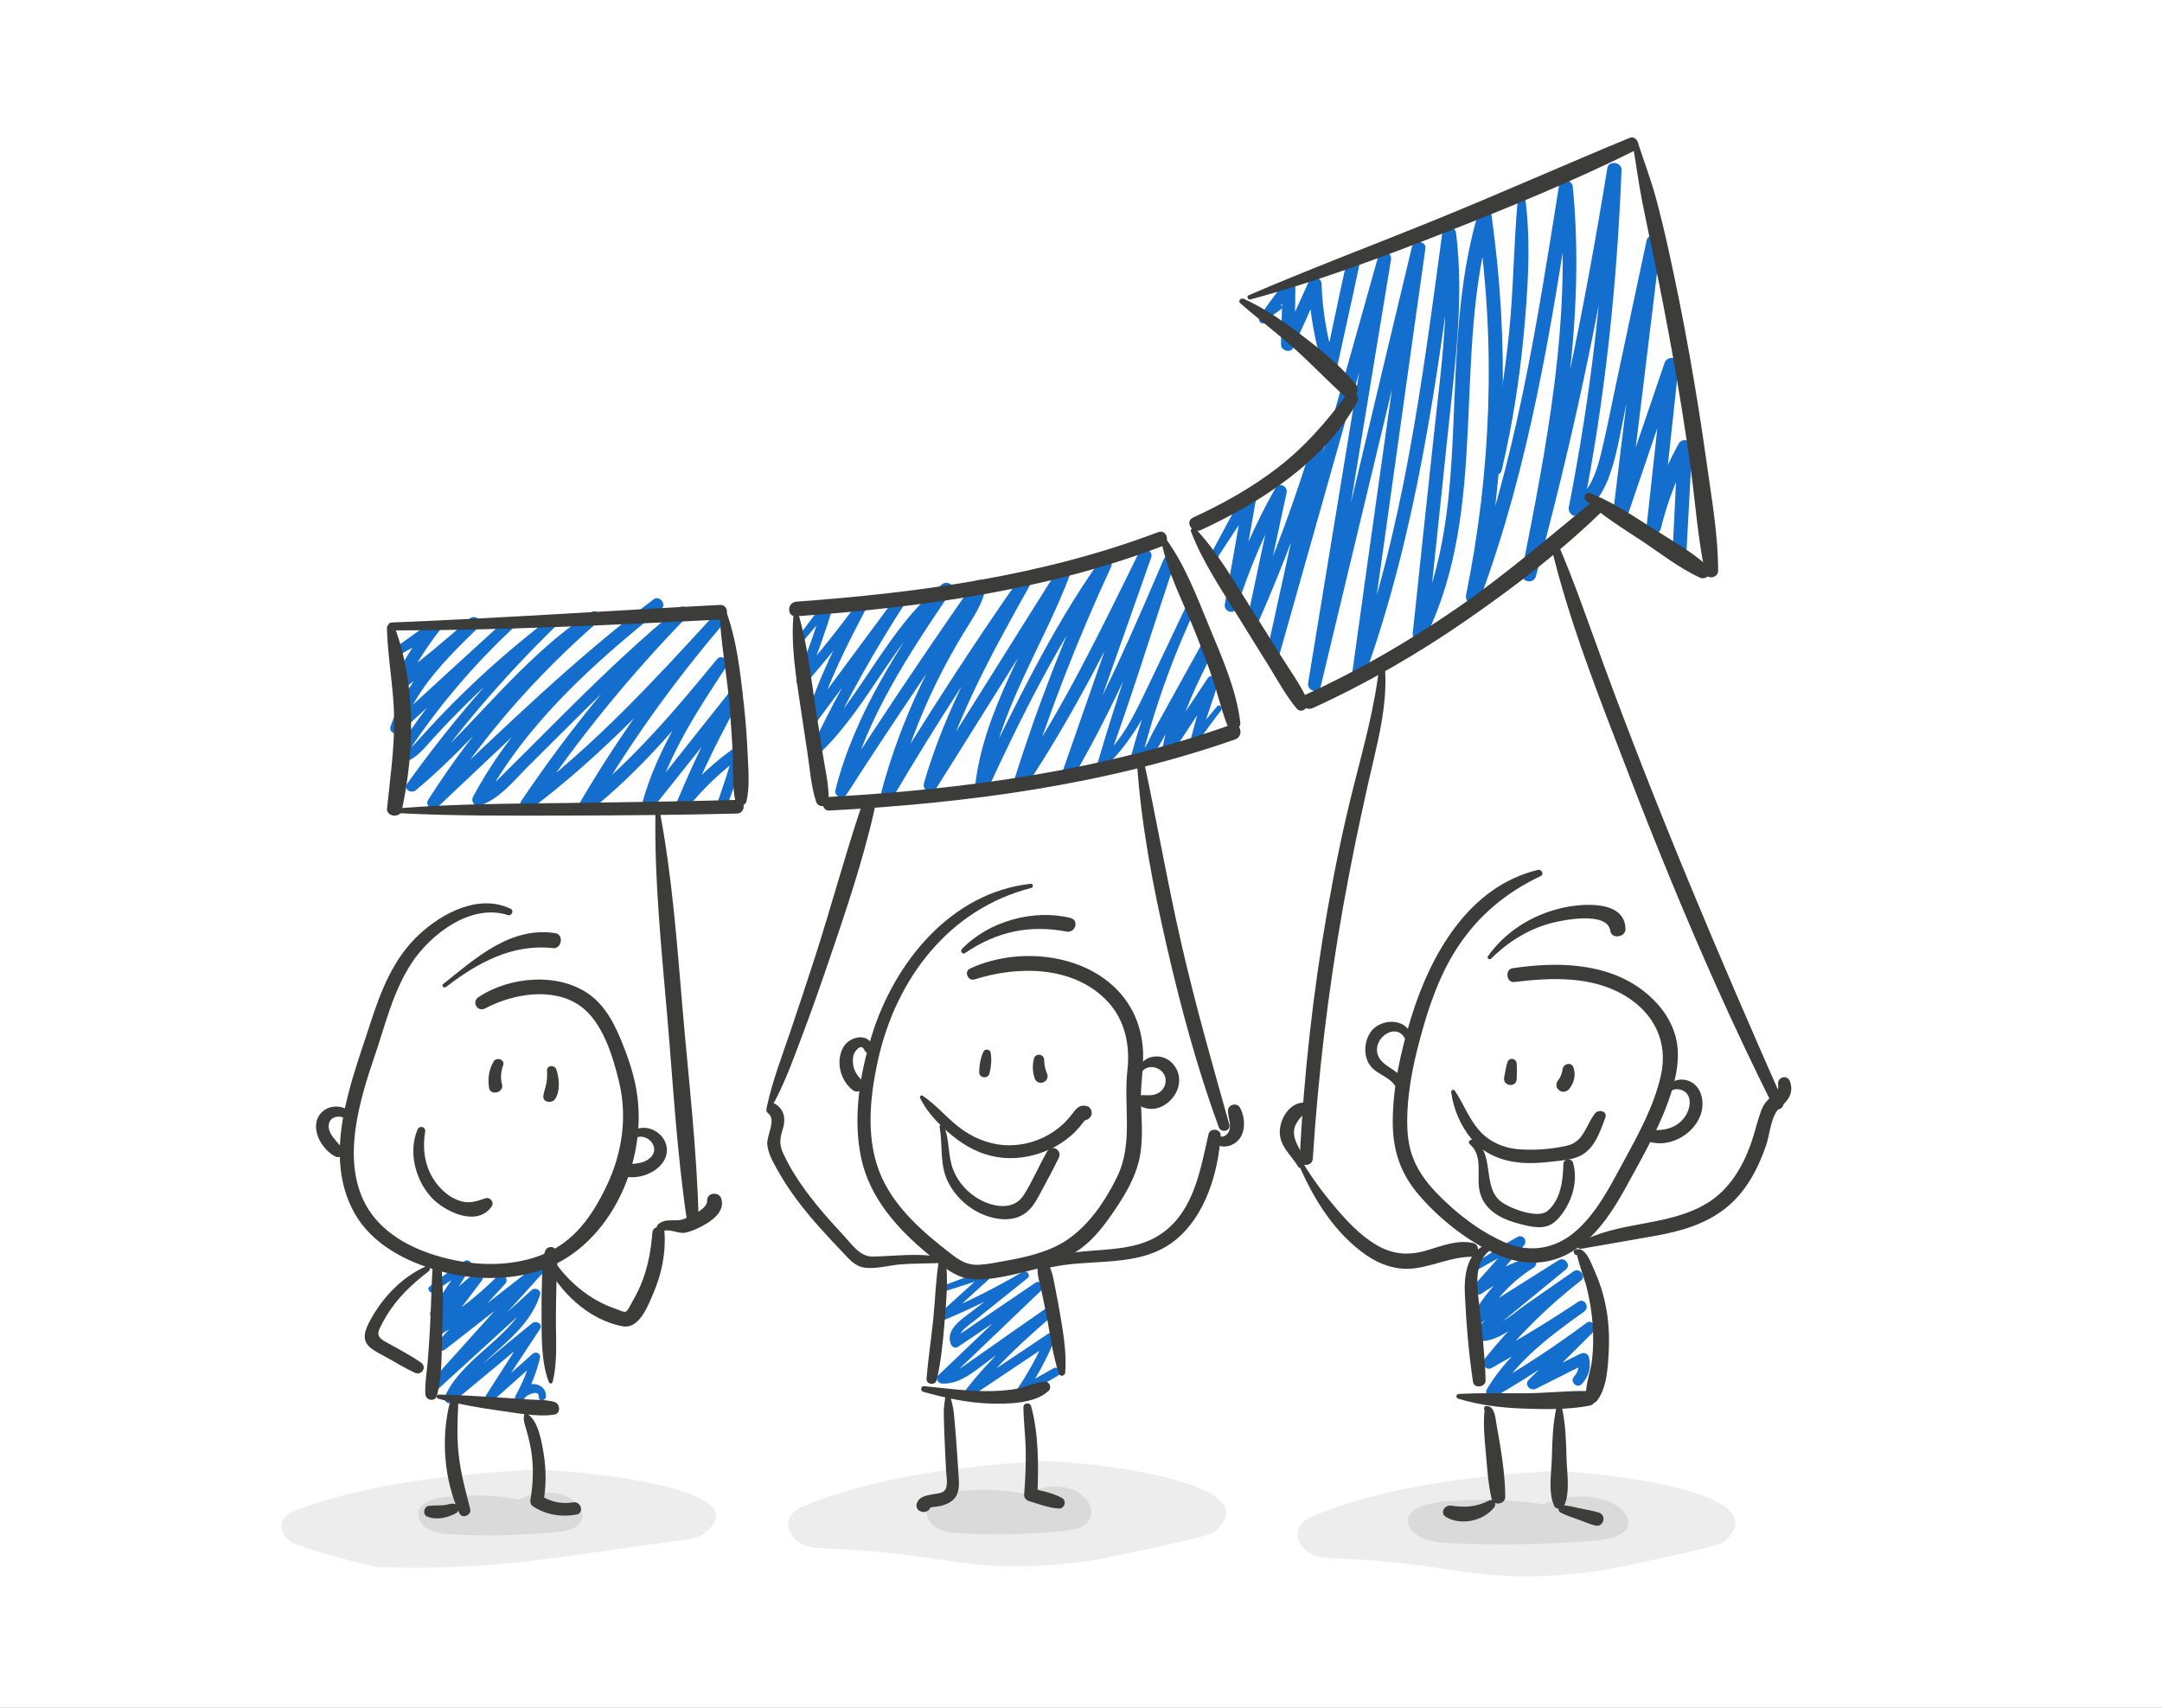 <?xml version="1.0" encoding="utf-8"?>
<!-- Generator: Adobe Illustrator 25.4.1, SVG Export Plug-In . SVG Version: 6.00 Build 0)  -->
<svg version="1.1" id="Ebene_2" xmlns="http://www.w3.org/2000/svg" xmlns:xlink="http://www.w3.org/1999/xlink" x="0px" y="0px"
	 viewBox="0 0 6330.49 5000" style="enable-background:new 0 0 6330.49 5000;" xml:space="preserve">
<rect x="0" y="0" width="6330.49" height="5000" fill="#808080" stroke="none"/>
<style type="text/css">
	.st0{fill:#FFFFFF;}
	.st1{fill:#146ece;}
	.st2{fill:#EDEDED;}
	.st3{fill:#DADADA;}
	.st4{fill:#3C3C3B;}
</style>
<polyline class="st0" points="6330.49,5000 0,5000 0,0 6330.49,0 6330.49,5000 "/>
<g>
	<g>
		<path class="st1" d="M1170.9,1917.07c36.08-20.74,73.19-40.39,108.28-62.76c-8.24-8.01-16.48-16.01-24.71-24.02
			c-40.44,52.39-75.25,108.22-104.01,167.83c-7.02,14.54,9.12,35.99,24.83,24.13c77.9-58.83,153.45-119.74,225.87-185.25
			c-8.7-8.42-17.39-16.84-26.09-25.26c-92.51,92.19-189.64,188.38-231.61,315.34c-5.79,17.51,17.38,27.45,29.31,16.45
			c111.64-102.97,223.53-205.69,334.74-309.13c-7.81-7.56-15.61-15.12-23.42-22.68c-126.45,120.02-238.56,253.84-331.66,401.35
			c-5.75,9.11,1.62,22.85,12.78,22.01c46.37-3.46,71.75-38.53,100.85-70.55c35.87-39.48,73.02-77.79,111.23-115.01
			c78.85-76.8,162.43-148.53,249.7-215.59c-7.02-6.8-14.04-13.59-21.06-20.39c-152.18,148.01-290.92,309.06-414.13,481.94
			c-11.32,15.88,12.39,29.04,25.06,18.66c187.47-153.63,326.74-359.82,532.42-492.03c-7.1-8.97-14.2-17.94-21.31-26.91
			c-183.28,158.55-344.11,341.88-474.1,546.57c-11.2,17.64,13.9,34.28,28.12,20.93c211.09-198.31,418.46-403.21,650.93-576.84
			c-7.49-9.46-14.97-18.91-22.46-28.37c-202.3,163.12-401.84,343.53-525.48,575.85c-6.83,12.83,4.69,30.45,19.86,25.43
			c57.33-19,98.24-71.53,139.78-112.83c50.89-50.6,101.46-101.52,152.5-151.97c101.3-100.14,204.71-198.15,314.98-288.43
			c-8.57-8.3-17.14-16.6-25.71-24.89c-170.1,174.15-324.63,362.99-460.42,565.07c-10.11,15.05,10.79,36.04,25.63,24.91
			c208.67-156.42,386.17-346.95,561.79-538.54c-9.02-8.74-18.04-17.47-27.06-26.21c-145.5,170.39-276.33,352.73-389.53,546.12
			c-11.85,20.24,14.35,35.24,30.31,22.57c152.46-121.05,274.9-270.47,397.72-420.22c-9.34-6.95-18.68-13.91-28.03-20.86
			c-86.29,130.63-173.91,263.93-215.78,416.49c-4.44,16.18,18.57,31.2,29.98,16.82c85.84-108.16,172.56-215.63,258.23-323.94
			c-9.69-7.22-19.39-14.43-29.08-21.65c-60.16,108.04-113.83,219.38-161.08,333.65c-6.63,16.04,19.02,29.76,29.44,16.52
			c48.06-61.02,104.37-114.09,167.18-159.74c-8.15-6.09-16.29-12.17-24.44-18.26c-16.78,57.23-35.16,113.9-55.15,170.09
			c-6.38,17.93,21.92,24.57,28.43,7.46c21.21-55.83,40.84-112.18,58.87-169.11c4.22-13.32-12.63-26.46-24.44-18.26
			c-66.26,46.04-125.17,100.47-175.38,163.69c9.81,5.51,19.63,11.01,29.44,16.52c46.55-111.3,99.88-219.52,159.09-324.62
			c9.94-17.64-15.76-38.32-29.08-21.65c-86.22,107.91-171.38,216.66-257.42,324.72c9.99,5.61,19.99,11.22,29.98,16.82
			c41.32-149.58,127.47-280.06,212.01-408.28c11.02-16.71-15.32-36.38-28.03-20.86c-122.18,149.22-248.18,297.78-399.78,418.22
			c10.1,7.52,20.21,15.05,30.31,22.57c111.5-190.62,239.97-370.61,383.26-538.62c15.84-18.58-10.48-44.32-27.06-26.21
			c-173.1,189.07-347.97,378.49-553.56,533.13c8.54,8.3,17.09,16.61,25.63,24.91c133.76-199.76,286.02-386.14,453.69-558.37
			c16.69-17.14-8.2-39.28-25.71-24.89c-104.25,85.64-202.45,178.17-298.5,272.84c-47.08,46.4-93.69,93.28-140.45,140
			c-22.71,22.69-45.46,45.36-68.31,67.91c-24.96,24.63-49.1,52.41-83.31,63.77c6.62,8.48,13.24,16.95,19.86,25.43
			c122.22-230.04,320.57-406.67,521.04-567.65c16.29-13.08-5.78-40.91-22.46-28.37c-234.47,176.4-444.27,382.89-657.61,583.61
			c9.37,6.98,18.74,13.95,28.12,20.93c128.28-202.34,287.16-383,468.11-539.78c15.13-13.11-4.75-37.57-21.31-26.91
			c-208.26,134.08-348.69,342.97-537.31,499.86c8.35,6.22,16.71,12.44,25.06,18.66c120.43-171.64,257.43-330.77,407.62-477.02
			c14.21-13.84-6.59-31.52-21.06-20.39c-78.43,60.33-153.89,124.41-225.6,192.62c-34.73,33.04-68.58,67-101.49,101.85
			c-16.35,17.32-32.41,34.91-48.38,52.59c-17.97,19.9-35.93,43.01-64.86,45.01c4.26,7.34,8.52,14.68,12.78,22.01
			c92.39-144.7,203.27-276.5,329.12-393.24c15.72-14.58-7.91-36.78-23.42-22.68c-112.41,102.19-224.15,205.12-336.13,307.78
			c9.77,5.48,19.54,10.97,29.31,16.45c40.31-120.7,134.99-212.22,223.89-298.94c17.19-16.77-8.69-40.67-26.09-25.26
			c-70.45,62.38-142.97,123.11-218.02,179.89c8.28,8.04,16.55,16.08,24.83,24.13c28.71-59.64,63.47-115.49,103.87-167.91
			c11.32-14.69-10.55-33.06-24.71-24.02c-35.17,22.46-68.7,47.91-102.8,71.96C1145.1,1905.04,1156.65,1925.27,1170.9,1917.07
			L1170.9,1917.07z"/>
	</g>
	<g>
		<path class="st1" d="M2351.61,1877.3c28.43-33.07,56.35-66.68,85.54-99.07c-8.21-4.61-16.43-9.22-24.64-13.83
			c-23.42,76.17-49.99,151.23-79.69,225.18c-5.54,13.78,15.49,24.27,24.64,13.83c63.47-72.4,123.77-147.4,180.73-225.04
			c-8.68-4.87-17.36-9.74-26.04-14.61c-58.58,110.32-116.02,221.76-152.02,341.84c-5.43,18.11,18.78,24.52,28.48,11.49
			c88.3-118.62,176.61-237.23,264.91-355.85c-9.32-5.23-18.65-10.47-27.97-15.7c-90.95,139.05-172.54,283.81-244.44,433.6
			c-7.97,16.61,12.31,33.19,26.24,19.53c143.25-140.45,216.94-339.13,376.1-464.74c-8.99-6.69-17.98-13.38-26.97-20.08
			c-126.47,186.33-254.31,377.55-310.09,598.69c-5.03,19.94,21.95,29.86,32.7,13.19c131.01-203.18,266.09-403.69,405.17-601.42
			c-11.67-3.04-23.34-6.08-35.01-9.12c-7.96,54.29-50.34,102.15-77.52,148.43c-28.14,47.91-54.09,97.1-77.78,147.36
			c-46.49,98.64-84.79,201.2-112.88,306.58c-5.61,21.05,24.26,32.78,35.19,14.2c124.13-211.01,257.56-416.02,398.44-616.22
			c-10.74-6.03-21.49-12.06-32.23-18.08c-107.93,190.83-216.42,384.07-277.14,596.05c-6.3,21.98,24.66,33.02,36.21,14.61
			c130.07-207.47,260.14-414.93,390.21-622.4c-11.95-4.82-23.89-9.64-35.84-14.46c-79.49,212.64-218.15,407.3-241.51,637.99
			c-1.82,17.98,27.05,25.04,34.46,8.97c104.64-226.99,218.06-453.17,363.91-656.87c-11.01-6.18-22.03-12.36-33.04-18.54
			c-99.06,210.47-183.37,427.1-252.71,649.15c-6.71,21.49,23.58,31.12,34.91,14.09c141.28-212.36,255.48-440.17,366.95-669.16
			c-11.97-4.83-23.93-9.66-35.9-14.49c-73.43,210.79-146.48,421.71-220.32,632.35c-7.04,20.09,23.64,31.01,33.78,13.63
			c115.82-198.43,205.13-409.62,293.52-621.2c-10.98-2.88-21.96-5.76-32.94-8.64c-63.78,197.9-134.71,394.04-192.63,593.73
			c-3.87,13.35,13.28,21.77,22.7,12.74c60.6-58.09,105.81-130.33,142.01-205.5c42.88-89.03,84.41-178.72,126.56-268.09
			c7.74-16.42-16.83-29.94-24.5-13.75c-71.67,151.5-130.2,309.67-173.68,471.54c-3.42,12.72,8.13,21.84,19.95,19.63
			c23.73-4.43,38.45-21.07,51.06-40.64c20.64-32.06,38.44-66.31,57.51-99.32c39.58-68.5,78.95-137.13,118.78-205.48
			c-11.69-6.56-23.38-13.12-35.07-19.68c-46.92,96.39-93.65,195.38-114.77,301.12c-3.91,19.58,21.24,29.8,32.27,13.02
			c42.76-65.02,85.62-129.98,128.25-195.08c-10.38-4.19-20.77-8.38-31.15-12.57c-16.68,55.94-31.12,112.66-46.38,168.99
			c-3.8,14.03,14.44,19.15,22.06,8.9c21.71-29.19,42.61-59.28,65.22-87.78c6.76-8.53-5.32-20.16-12.06-11.67
			c-23.1,29.12-48.12,56.94-72.13,85.34c6.72,3.77,13.45,7.55,20.17,11.32c18.82-55.38,38.54-110.63,55.97-166.48
			c5.99-19.19-21.02-27.74-31.15-12.57c-43.22,64.75-86.21,129.65-129.31,194.49c10.76,4.34,21.51,8.68,32.27,13.02
			c21.28-103.82,68.08-196.69,115.79-290.37c11.8-23.17-22.67-42.28-35.07-19.68c-32.32,58.96-65.04,117.71-97.58,176.56
			c-15.31,27.69-30.63,55.38-45.94,83.08c-12.7,22.96-27.95,68.52-57.06,74.51c6.65,6.54,13.3,13.09,19.95,19.64
			c39.99-160.97,95.23-316.33,166.57-466.08c-8.17-4.58-16.33-9.16-24.5-13.75c-40.93,86.18-81.51,172.54-122.84,258.52
			c-37,76.97-73.45,154.75-140.45,210.2c7.57,4.25,15.13,8.49,22.7,12.74c72.55-195.01,132.58-394.9,199.38-591.96
			c7.22-21.29-24.77-27.7-32.94-8.64c-89.03,207.73-178.48,416.41-292.51,611.93c11.26,4.54,22.52,9.09,33.78,13.63
			c73.79-210.73,148.36-421.18,222.55-631.77c7.35-20.86-26.28-34.07-35.9-14.49c-112.12,228.27-223.12,458.58-366.01,669.68
			c11.64,4.7,23.27,9.39,34.91,14.09c69.2-218.42,152.44-432.45,248.93-640.27c10.4-22.39-19.02-38.34-33.04-18.54
			c-145.56,205.54-250.98,432.89-362.8,657.49c11.49,2.99,22.97,5.98,34.46,8.97c29.84-226.47,163.63-417.96,242.32-628.11
			c8.05-21.51-24.71-32.19-35.84-14.46c-130.19,207.4-260.38,414.8-390.56,622.2c12.07,4.87,24.14,9.74,36.21,14.61
			c60-209.03,165.41-399.33,271.18-587.99c11.92-21.26-18.92-37.15-32.23-18.08c-140.04,200.59-272.72,406.41-399.48,615.64
			c11.73,4.73,23.46,9.47,35.19,14.2c31.63-112.73,71.73-222.59,123.33-327.78c24.47-49.88,51.2-98.66,80.09-146.12
			c27.04-44.43,57.64-85.52,65.23-138.16c2.94-20.39-25.89-22.15-35.01-9.12c-138.58,198.03-273.16,398.83-403.65,602.28
			c10.9,4.4,21.8,8.8,32.7,13.19c54.53-218.41,180.71-407,305.26-591.1c11.86-17.53-13.21-30.97-26.97-20.08
			c-159.19,126.02-232.38,324.68-375.44,465.37c8.75,6.51,17.49,13.02,26.24,19.53c71.66-149.88,153-294.82,243.56-434.1
			c11.59-17.82-16.1-31.74-27.97-15.7c-87.95,118.81-175.91,237.63-263.86,356.44c9.49,3.83,18.99,7.66,28.48,11.49
			c34.95-117.75,90.92-226.87,148.02-335.11c9.23-17.49-15-29.75-26.04-14.61c-55.25,75.74-113.74,148.95-175.55,219.45
			c8.21,4.61,16.43,9.22,24.64,13.83c29.71-73.95,56.27-149.01,79.69-225.18c5.19-16.88-17.96-23.57-26.95-10.88
			c-25.14,35.49-51.75,70-77.72,104.9C2329.67,1874.75,2344.53,1885.54,2351.61,1877.3L2351.61,1877.3z"/>
	</g>
	<g>
		<path class="st1" d="M3564.37,1633.36c37.6-58.26,77.3-115.68,112.78-175.21c-11.2-4.52-22.4-9.04-33.6-13.56
			c-19.03,108.18-38.05,216.35-57.08,324.53c-4.05,23,28.46,31.84,35.6,9.34c36.59-115.38,84.37-226.31,143.46-331.95
			c-10.94-4.41-21.88-8.83-32.81-13.24c-26.33,124.42-52.58,248.86-79.13,373.23c-3.87,18.13,23.62,31.55,31.85,12.85
			c75.28-171.11,140.57-346.39,195.28-525.15c-11.46-3.01-22.92-6.01-34.38-9.02c-46.09,209.79-92.1,419.59-137.86,629.45
			c-5.03,23.07,29.35,31.94,35.71,9.37c109.35-387.83,219.52-775.43,328.74-1163.3c-12.48-3.27-24.96-6.55-37.44-9.82
			c-68.39,416.25-136.78,832.5-205.16,1248.74c-3.89,23.7,31.24,33.58,36.94,9.69c101.52-425.6,204.68-850.8,305.69-1276.53
			c-13.13-1.7-26.26-3.39-39.39-5.09c-57.46,413.34-116.89,826.4-173.77,1239.82c-3.17,23.07,31.83,24.13,38.64,4.99
			c147.8-415.59,209.37-853.65,265.16-1289.26c-13.34,1.75-26.68,3.5-40.01,5.25c25.23,193.39-4.05,389.05-24.72,581.47
			c-20.94,194.95-41.97,389.9-62.36,584.91c-2.11,20.22,29.76,27.48,38.3,9.98c187.21-383.49,76.7-823.87,192.43-1223.87
			c-13.63,0.05-27.26,0.09-40.88,0.14c54.13,365.79,40,739-33.63,1101.06c-5.48,26.95,31.79,35.86,41.09,10.78
			c143.46-387,209.4-794.48,270.67-1200.92c-13.34-1.72-26.68-3.45-40.02-5.17c40.36,378.97-35.87,758.91-108.84,1129.18
			c-5.3,26.91,34.55,37.52,41.72,10.94c105.44-391.05,192.03-788.41,250.65-1189.27c-14.14-0.01-28.29-0.03-42.43-0.04
			c-7.95,331.46-48.3,661.74-111.83,986.99c-3.44,17.64,14.51,32.97,31.13,23.26c47.22-27.59,74.1-73.67,91.01-124.43
			c21.98-66,32.26-136.52,46.79-204.41c33.13-154.84,66.27-309.67,99.4-464.51c-13.81-1.78-27.61-3.57-41.42-5.35
			c-32.84,266.47-66.2,532.89-98.13,799.47c-2.96,24.68,34.48,26.33,41.57,5.37c49.81-147.16,100.31-294.08,150.63-441.07
			c-13.82-1.78-27.63-3.57-41.45-5.35c-17.38,158.27-34.96,316.51-52.06,474.81c-2.59,23.95,36.36,27.99,41.86,5.41
			c19.51-80.1,48.98-156.46,88.69-228.72c-13.06-3.4-26.11-6.8-39.17-10.2c-5.22,103.4-9.98,206.82-15.32,310.21
			c-1.33,25.82,39.33,25.48,40.64,0.04c5.34-103.41,11.27-206.8,16.73-310.21c1.11-20.97-29.46-27.78-39.17-10.2
			c-41.53,75.15-72.96,154.92-93.48,238.31c13.95,1.8,27.91,3.61,41.86,5.41c17.47-158.24,34.45-316.54,51.64-474.81
			c2.68-24.67-34.32-26.24-41.45-5.35c-50.14,147.05-100.1,294.16-150.75,441.04c13.86,1.79,27.71,3.58,41.57,5.37
			c33.44-266.39,65.45-532.97,97.97-799.47c2.86-23.47-36.6-27.99-41.42-5.35c-30.42,142.97-60.83,285.94-91.25,428.91
			c-13.96,65.62-26.58,131.76-42.58,196.92c-13.4,54.59-32.74,112.61-84.04,142.4c10.38,7.75,20.75,15.51,31.13,23.26
			c65.25-329.05,100.17-662.65,113.32-997.69c0.91-23.29-37.85-28.83-41.64-5.38c-64.47,398.71-145.08,793.76-250.72,1183.71
			c13.91,3.65,27.81,7.3,41.72,10.94c74.54-375.92,145.54-755.35,107.89-1140.09c-2.03-20.71-36.17-29.31-40.02-5.17
			c-64.57,404.96-127.12,814.98-272.5,1200.44c13.7,3.59,27.39,7.19,41.09,10.78c77.27-369.17,85.86-749.61,33.52-1122.82
			c-3.03-21.59-35.63-17.98-40.88,0.14c-57.3,197.68-62.03,405-70.66,609.2c-8.74,206.67-23.71,416.82-116.45,605.46
			c12.77,3.33,25.54,6.65,38.3,9.98c21.16-196.96,41.67-393.98,62.27-591c20.11-192.32,47.61-387.44,23.7-580.67
			c-3.18-25.7-37.23-25.61-40.68-0.04c-58.16,431.46-113.4,867.84-262.39,1279.36c12.88,1.66,25.76,3.33,38.64,4.99
			c59.22-413.13,115.9-826.61,174.54-1239.82c3.18-22.39-34.29-26.33-39.39-5.09c-102.22,425.45-202.28,851.4-303.98,1276.98
			c12.31,3.23,24.63,6.46,36.94,9.69c68.55-416.2,137.11-832.41,205.66-1248.61c3.96-24.04-30.66-33.86-37.44-9.82
			c-109.37,387.81-217.78,775.9-327,1163.75c11.9,3.12,23.81,6.25,35.71,9.37c45.7-209.89,91.16-419.84,136.53-629.8
			c4.81-22.25-27.85-30.62-34.38-9.02c-53.25,176.14-116.9,348.84-191,517.28c10.62,4.28,21.23,8.57,31.85,12.85
			c26.54-124.36,53.39-248.65,80.15-372.97c4.15-19.28-22.62-31.31-32.81-13.24c-60.91,108.01-110.61,221.79-148.04,340.02
			c11.87,3.11,23.73,6.23,35.6,9.34c18.98-108.19,37.95-216.38,56.93-324.57c3.46-19.71-22.55-32.11-33.6-13.56
			c-35.4,59.43-66.93,121.57-100.2,182.27C3538.28,1635.2,3556.79,1645.12,3564.37,1633.36L3564.37,1633.36z"/>
	</g>
	<g>
		<path class="st1" d="M4443.93,587.3c-11.86,129.06-12.09,259-25.36,388.13c-13.48,131.11-34.66,261.12-60.76,390.28
			c-5.16,25.52,33.54,35.62,39.5,10.36c30.61-129.79,51.56-261.89,64.06-394.65c12.27-130.31,21.71-266.76,5.2-397.09
			C4464.86,570.91,4445.01,575.61,4443.93,587.3L4443.93,587.3z"/>
	</g>
	<g>
		<path class="st1" d="M3745.63,894.77c-17.48,12.05-34.37,24.06-53.96,32.51c4.3,5.43,8.6,10.87,12.91,16.3
			c30.78-27.71,55.63-62.66,82.94-93.71c-10.3-4.14-20.61-8.27-30.91-12.41c-3.08,56.88-4.19,113.99-5.8,170.93
			c-0.52,18.33,28.27,27.19,36.24,9.44c26.67-59.42,53.5-118.77,79.85-178.33c-11.9-3.1-23.81-6.2-35.71-9.3
			c3.88,87.04,18.77,172.77,45.5,255.72c5.25,16.3,31.94,18.55,35.97-0.12c22.87-106.03,47.17-211.79,69.23-317.99
			c4.96-23.89-31.63-33.28-36.92-9.68c-23.74,105.85-45.26,212.23-68.2,318.26c11.99-0.04,23.98-0.08,35.97-0.12
			c-25.72-80.02-40.46-161.98-43.21-246.02c-0.57-17.5-27.44-27.42-35.71-9.3c-27.04,59.23-53.61,118.68-80.34,178.05
			c12.08,3.15,24.16,6.29,36.24,9.44c1.36-56.93,3.23-113.99,3.12-170.93c-0.04-18.97-23.96-22.74-33.74-8.79
			c-23.66,33.75-51.74,66.04-71.29,102.39c-5.58,10.38,8.4,21.53,16.77,12.49c13.92-15.04,30.55-26.7,47.1-38.65
			C3757.9,900.44,3752.05,890.35,3745.63,894.77L3745.63,894.77z"/>
	</g>
	<path class="st2" d="M875.83,4418.77c-18.58,6.9-38.41,15.47-47.34,31.95c-12.76,23.58,3.89,53.41,28.58,66.8
		c24.68,13.39,225.06,70.25,253.71,71.14c353.18,10.89,538.1-33.95,888.04-79.09c21.56-2.78,44.19-6.2,61.22-18.67
		c193.01-141.35-434.43-192.07-509.74-187.36C1330,4317.29,1080.28,4342.84,875.83,4418.77z"/>
	<path class="st3" d="M1529.56,4392.08c-75.64-14.82-154.06-17.61-230.72-8.21c-29.63,3.63-64.36,13.33-72.59,39.73
		c-6.6,21.19,8.73,44.02,29.5,55.06c20.77,11.03,45.63,12.96,69.58,14.21c101.52,5.3,203.51,3,304.63-6.89
		c27.2-2.66,58.63-8.51,70.89-30.98c16.19-29.69-14.79-64.21-48.44-76.31c-50.26-18.06-111.17-7.87-151.28,25.3"/>
	<g>
		<path class="st1" d="M1270.05,3783.14c34.28-23.45,68.79-46.59,104.28-68.18c-6.13-5.96-12.27-11.92-18.4-17.88
			c-31.57,46.9-62.72,94.08-94.01,141.17c-10.3,15.49,11.81,28.27,24.13,17.97c40.87-34.18,81.43-68.72,122.02-103.24
			c-8.52-6.34-17.04-12.68-25.56-19.03c-38.65,50.89-77.01,102-115.47,153.04c-10.11,13.42,9.39,29.44,22.2,21.58
			c68.97-42.3,132.42-92.21,189.7-149.35c-7.59-7.35-15.18-14.7-22.77-22.05c-58.31,64.11-116.6,128.23-174.9,192.35
			c-14.1,15.51,6.9,33.77,22.38,21.67c94.42-73.81,188.86-147.59,283.3-221.38c-7.31-7.08-14.63-14.16-21.94-21.24
			c-102.03,113.36-204.09,226.7-306.15,340.03c-13.13,14.58,7.2,33.84,21.48,20.8c99.04-90.43,198.08-180.86,297.12-271.29
			c-8.33-4.68-16.66-9.35-25-14.03c-41.94,129.33-191.9,181.6-249.02,302.77c-7.53,15.97,10.7,28.93,24,17.87
			c83.93-69.78,168.46-138.99,251.26-210.1c-7.67-5.71-15.34-11.42-23.01-17.13c-43.83,70.1-88.7,139.55-133.32,209.16
			c-8.31,12.97,10.03,24.55,20.45,15.22c44.88-40.2,89.94-80.2,135.03-120.17c-7.17-4.03-14.35-8.05-21.52-12.08
			c-10.47,41.84-26.58,80.39-47.22,118.22c-6.71,12.3,11.04,26.87,20.27,15.09c4.02-5.13,7.89-11.73,13.2-15.52
			c7.83-5.57,35.78-18.24,35.06,3.04c-0.46,13.46,19.12,12.57,20.7,0.02c2.43-19.2-12.01-34.89-30.95-37.58
			c-23.88-3.39-42.33,15.82-56.27,32.35c6.76,5.03,13.52,10.06,20.27,15.09c22.94-38.71,38.96-80.59,49.75-124.21
			c3.19-12.89-12.19-20.39-21.52-12.08c-45,40.09-90.02,80.13-135.22,119.98c6.82,5.07,13.63,10.15,20.45,15.22
			c45.2-69.31,90.16-138.78,136.13-207.58c9.96-14.91-11.25-26.63-23.01-17.13c-84.94,68.62-168.33,139.27-252.16,209.23
			c8,5.96,16,11.91,24,17.87c58.16-123.95,207.91-176.21,251.47-310.02c4.88-14.99-14.76-23.35-25-14.03
			c-99.15,90.32-198.29,180.65-297.44,270.97c7.16,6.93,14.32,13.87,21.48,20.8c102.19-113.21,204.39-226.41,306.61-339.59
			c13.78-15.25-6.74-33.08-21.94-21.24c-94.58,73.65-189.14,147.32-283.74,220.95c7.46,7.22,14.92,14.45,22.38,21.67
			c58.43-63.99,116.87-127.97,175.29-191.96c13.96-15.29-8.19-36.56-22.77-22.05c-55.44,55.15-116.52,103.21-183.24,144.01
			c7.4,7.19,14.8,14.39,22.2,21.58c38.53-50.98,77.15-101.9,115.48-153.03c11.75-15.67-12.74-30.07-25.56-19.03
			c-40.33,34.73-80.69,69.42-120.73,104.48c8.04,5.99,16.09,11.98,24.13,17.97c30.3-47.64,60.75-95.18,90.76-142.99
			c7.07-11.26-7.3-25.13-18.4-17.88c-35.78,23.35-70.32,47.9-103.26,75.09C1248.54,3774.79,1260.49,3789.68,1270.05,3783.14
			L1270.05,3783.14z"/>
	</g>
	<g>
		<path class="st4" d="M1495.36,2660.95c-93.5-44.47-199.8,11.77-269.11,76.24c-74.48,69.27-111.68,165.63-142.22,260.3
			c-54.88,170.12-142.45,382.8-45.91,554.74c51.3,91.37,151.48,142.65,249.24,169.42c91.19,24.97,191.16,28.71,282.39,1.95
			c208.76-61.21,323.67-308.3,296.4-514.55c-7.87-59.54-27.92-116.91-51.25-172.04c-19.58-46.26-44.84-91.54-85.56-122.43
			c-91.1-69.1-237.43-55.81-328.49,5.22c-20.86,13.98-2.63,44.71,19.59,32.9c80.29-42.67,198.16-63.86,278.09-7.54
			c66.2,46.65,96.67,149.22,114.45,224.08c24.53,103.28,8.32,209.06-37.32,304.16c-41.94,87.4-94.95,163.7-187.99,200.46
			c-77.19,30.5-164.91,33.32-245.84,18.18c-88.53-16.57-184.05-53.35-243.3-124.14c-109.49-130.8-52.01-328.23-2.91-471.44
			c31.97-93.25,54.66-193.19,109.54-276.48c56.5-85.75,174.46-175.63,282.18-140.45
			C1498.15,2683.08,1506.08,2666.05,1495.36,2660.95L1495.36,2660.95z"/>
	</g>
	<g>
		<path class="st4" d="M1267,3704.15c-4.14,63.01-4.57,126.27-8.22,189.34c-1.83,31.54-3.98,63.03-6.57,94.52
			c-2.55,30.96-8.51,63.32-6.71,94.3c1.09,18.64,28.46,23.42,33.68,4.35c16-58.49,13.58-126.88,15.76-187.22
			c2.33-64.76,3.4-130.71-2.81-195.26C1290.61,3688.48,1268.05,3688.15,1267,3704.15L1267,3704.15z"/>
	</g>
	<g>
		<path class="st4" d="M1283.08,4095.33c57.12,15.59,115.83,26.26,174.49,34.25c52.27,7.11,113.1,20.2,165.25,12.43
			c20.07-2.99,17.74-32.21,0.33-37.13c-24.64-6.97-51.15-5.75-76.61-7.24c-29.81-1.75-59.57-4.32-89.37-6.06
			c-57.4-3.35-114.82-7.28-172.32-8.23C1277.85,4083.22,1276.24,4093.46,1283.08,4095.33L1283.08,4095.33z"/>
	</g>
	<g>
		<path class="st4" d="M1618.08,4046.75c15.33-61.42,9.18-127.84,9.65-190.63c0.24-32.57,0.7-65.15,1.6-97.7
			c0.87-31.54,5.85-64.86-1.67-95.76c-4.01-16.46-26.39-13.95-31.45,0.11c-10.11,28.1-8.42,59.95-9.34,89.51
			c-1.08,34.6-1.57,69.19-1.19,103.81c0.68,62.68-1.15,131.28,21.3,190.71C1608.83,4051.7,1616.62,4052.6,1618.08,4046.75
			L1618.08,4046.75z"/>
	</g>
	<g>
		<path class="st4" d="M1246.03,3708.37c-69.63,31.41-126.55,91.17-162.18,157.98c-14.47,27.13-27.28,56.86,0.89,79.88
			c15.97,13.05,36.47,21.99,54.27,32.23c24.91,14.32,49.54,28.85,75.62,40.98c20.18,9.38,36.65-17.14,17.82-30.01
			c-28.75-19.65-59.54-36-89.86-53.07c-18.99-10.69-42.88-19.22-32.03-43.93c5.82-13.26,12.85-26.12,20.3-38.52
			c31.81-52.94,75.07-93.97,123.8-131.02C1263.5,3716.17,1256.2,3703.78,1246.03,3708.37L1246.03,3708.37z"/>
	</g>
	<g>
		<path class="st4" d="M1317.41,4105.95c-26.72,103.94-17.36,227.87,27.91,325.22c8.13,17.49,36.12,4.9,31.45-13.04
			c-13.43-51.58-27.23-102.69-33.4-155.77c-5.98-51.5-3.94-101.64-1.5-153.25C1342.53,4095.09,1320.82,4092.66,1317.41,4105.95
			L1317.41,4105.95z"/>
	</g>
	<g>
		<path class="st4" d="M1341.33,4404.84c-2.72,1.35-13.12-2.53-16.97-2.18c-8.02,0.73-15.97,3.54-24.06,4.39
			c-15.24,1.59-30.42,0.04-45.55,2.41c-13.94,2.18-17.85,25.27-4.35,30.96c17.39,7.33,36.1,6.68,54.34,2.25
			c8.09-1.96,16.06-4.92,23.55-8.53c3.63-1.75,8.01-3.44,10.82-6.47c3.09-3.33,4.34-11.64,7.69-13.65
			C1352.9,4410.38,1347.54,4401.76,1341.33,4404.84L1341.33,4404.84z"/>
	</g>
	<g>
		<path class="st4" d="M1534.8,4142.31c-3.35,16.39,2.02,29.2,6.65,45.1c6.01,20.65,10.94,41.53,14.23,62.8
			c7.22,46.58,5.44,93.72-2.36,140.07c-1.49,8.87,1.05,16.65,8.93,21.52c38.66,23.86,80.86,30.87,125.38,22.98
			c24.1-4.27,14.21-39.83-9.6-35.83c-34.43,5.79-66.77-1.89-96.07-20.34c2.98,7.17,5.95,14.35,8.93,21.52
			c8.46-47.65,8.8-95.27,1.06-143.06c-5.57-34.45-15.72-98.76-49.13-118.03C1539.99,4137.42,1535.5,4138.88,1534.8,4142.31
			L1534.8,4142.31z"/>
	</g>
	<g>
		<path class="st4" d="M1306.12,2889.84c91.83-70.77,194.1-127.02,313.48-113.67c25.13,2.81,32.12-40.01,6.46-43.91
			c-131.92-20.05-233.13,73.3-328.61,149.19C1291.23,2886.4,1300.07,2894.5,1306.12,2889.84L1306.12,2889.84z"/>
	</g>
	<g>
		<path class="st4" d="M1861.58,3331.33c32.83-14.68,71.87,26.63,45.23,55.64c-23.51,25.6-59.88,18.74-90.34,24.48
			c-12.66,2.38-14.97,21.16-3.8,27.01c45.85,23.98,126.06-4.8,138.41-57.08c13-55.02-54.09-100.83-100.45-68.43
			C1838.95,3321.11,1848.89,3337,1861.58,3331.33L1861.58,3331.33z"/>
	</g>
	<g>
		<path class="st4" d="M1036.77,3270.57c-17.19-35.48-70.07-40.71-96.21-12.25c-37.17,40.47,0.15,107.95,41.91,128.23
			c12.8,6.22,31.07-7.4,21.68-21.38c-14.5-21.57-49.01-46.78-40.48-76.81c6.56-23.08,40.98-24.32,54.19-6.85
			C1026.06,3292.36,1042.93,3283.27,1036.77,3270.57L1036.77,3270.57z"/>
	</g>
	<g>
		<path class="st1" d="M2755.94,3784.32c49.71-15.6,99.35-31.46,148.57-48.52c-3.68-6.25-7.37-12.5-11.05-18.75
			c-48.23,43.6-96.46,87.2-144.69,130.8c-10.82,9.78,3.11,22.52,14.18,17.92c83.89-34.87,165.07-75.37,243.38-121.41
			c-4.86-6.13-9.71-12.27-14.57-18.4c-47.91,37.77-96.18,75.09-144.29,112.61c-28.61,22.31-80.84,53.35-63.32,97.04
			c3.14,7.82,12.41,13.67,20.62,8.18c80.86-54.11,161.18-109.03,241.71-163.63c-5.82-7.35-11.64-14.71-17.47-22.06
			c-93.74,89.47-187.48,178.95-281.22,268.42c-9.66,9.22-1.82,23.73,10.22,24.51c57.02,3.7,107.2-46.47,150.69-76.95
			c58.07-40.7,116.12-81.4,173.85-122.57c-5.79-7.32-11.59-14.64-17.38-21.96c-83.16,74.34-166.11,148.31-234.71,236.79
			c-8.64,11.15,8.16,25.69,18.99,18.45c77.68-51.91,155.36-103.82,233.04-155.73c-6.82-5.09-13.63-10.19-20.45-15.28
			c-22.76,54.78-51.47,106.12-84.5,155.33c-7.81,11.64,7.53,24.7,18.66,18.13c33.64-19.86,67.44-39.42,101.22-59.04
			c14.43-8.38,1.42-29.97-12.97-21.77c-33.95,19.33-67.87,38.71-101.96,57.8c6.22,6.04,12.44,12.09,18.66,18.13
			c35.52-50.39,64.18-104.63,87.8-161.52c4.69-11.3-11.08-21.54-20.45-15.28c-77.66,51.93-155.33,103.87-232.99,155.8
			c6.33,6.15,12.66,12.3,18.99,18.45c66.88-86.32,148.81-159.29,231.03-230.58c12.24-10.61-4.07-31.15-17.38-21.96
			c-51.66,35.68-103.06,71.71-154.43,107.81c-24.86,17.47-49.69,34.99-74.57,52.42c-24.66,17.27-48.97,36.66-80.72,34.65
			c3.41,8.17,6.81,16.34,10.22,24.51c93.61-89.6,187.22-179.2,280.83-268.8c11.65-11.15-3.86-31.32-17.47-22.06
			c-80.47,54.72-161.16,109.12-241.3,164.33c6.88,2.73,13.75,5.45,20.62,8.18c-11-26.37,24.54-47.25,41.11-60.53
			c16.86-13.52,33.72-27.04,50.58-40.56c35.25-28.27,70.4-56.68,105.8-84.77c10.89-8.64-3.2-25.12-14.57-18.4
			c-78.2,46.21-159.27,86.89-243.06,121.95c4.73,5.97,9.46,11.95,14.18,17.92c48.12-43.7,96.24-87.41,144.36-131.11
			c8.27-7.51-0.37-22.48-11.05-18.75c-49.33,17.23-98.22,35.67-147.01,54.34C2741.78,3772.18,2745.4,3787.62,2755.94,3784.32
			L2755.94,3784.32z"/>
	</g>
	<path class="st2" d="M2360.46,4407c-18.71,7.7-38.69,17.25-47.68,35.64c-12.86,26.31,3.92,59.58,28.78,74.51
		c24.86,14.94,55.09,16.31,83.94,17.3c355.73,12.14,419.75,84.83,772.23,34.47c21.72-3.1,338.36-67.56,355.51-81.47
		c194.41-157.67-437.58-214.25-513.43-209C2817.92,4293.81,2566.39,4322.31,2360.46,4407z"/>
	<path class="st3" d="M3018.92,4377.24c-76.19-16.54-155.17-19.65-232.39-9.16c-29.84,4.05-64.83,14.87-73.11,44.32
		c-6.65,23.64,8.8,49.11,29.71,61.41c20.92,12.31,45.96,14.46,70.08,15.85c102.26,5.92,204.98,3.34,306.83-7.68
		c27.4-2.97,59.06-9.49,71.4-34.56c16.3-33.12-14.9-71.63-48.79-85.12c-50.62-20.15-111.97-8.78-152.37,28.22"/>
	<g>
		<path class="st4" d="M3018.3,2587.73c-233.91,25.51-398.73,229.79-465.14,442.31c-35.64,114.07-56.97,244.45-31.15,362.68
			c25.06,114.76,104.74,204.16,192.84,277.17c38.96,32.29,80.75,72.87,133.94,75.94c54.12,3.13,115.73-12.88,167.96-25.88
			c52.38-13.04,104.47-32.2,148.26-64.42c41.15-30.29,72.28-72.74,100.62-114.76c28.42-42.13,55.78-88.5,68.37-138.18
			c14.62-57.66,8.84-116.17,6.68-174.79c-2.02-54.87,10.57-109.18,5.26-163.86c-3.87-39.91-15.14-78.81-35.38-113.58
			c-90.79-156.01-317.83-185.78-470.54-114.19c-18.11,8.49-5.48,37.68,13.37,31.66c128.54-41.07,292.24-40.37,390.68,65.61
			c50.64,54.52,65.19,128.12,57.06,200.36c-11.79,104.72,18.02,213.77-30.2,312.12c-40.87,83.35-99.92,168.08-186.75,206.9
			c-45.31,20.26-94.73,30.93-143.39,39.59c-25.01,4.45-50.79,9.95-76.18,11.03c-33.01,1.4-55.61-13.36-80.72-32.76
			c-79.25-61.24-159.94-130.41-202.15-223.49c-47.99-105.82-35.42-232.09-11.09-342.34c52.29-237,206.6-443.02,449.16-504.95
			C3026.48,2598.19,3025.57,2586.94,3018.3,2587.73L3018.3,2587.73z"/>
	</g>
	<g>
		<path class="st4" d="M2694.18,3215.08c22.72,47.2,66.73,89.95,108.12,120.98c41.04,30.77,87.26,50.55,138.64,54.41
			c46.58,3.5,94.1-6.98,136.19-26.79c20.54-9.67,39.63-22.13,56.93-36.82c9.54-8.1,18.41-16.94,26.53-26.47
			c3.84-4.51,7.49-9.21,11.03-13.96c7.63-10.23,7.96-5.99-1.1-12.37c-2.9-5-5.81-10-8.71-15c0.11-0.24,0.23-0.49,0.34-0.73
			c6.95-1.86,13.9-3.73,20.85-5.59c-0.89-0.41-1.78-0.82-2.67-1.22c-11.44-5.24-29.01,6.72-19.84,19.56
			c0.54,0.75,1.08,1.51,1.62,2.26c5.03,7.04,13,9.01,20.83,5.19c10.79-5.26,16.34-15.84,12.32-27.43c-3-8.65-9.24-12.49-17.94-13.54
			c-19.63-2.38-28.26,11.56-38.91,25.47c-14.84,19.37-32.37,36.2-52.6,49.91c-37.71,25.54-82.14,39.7-127.68,40.42
			c-50.14,0.79-96.49-15.72-137.7-43.82c-43.28-29.51-75.7-72.77-119.29-101.32C2696.66,3205.28,2692.17,3210.9,2694.18,3215.08
			L2694.18,3215.08z"/>
	</g>
	<g>
		<path class="st4" d="M2751.33,3300.93c9.62,54.02-0.73,108.36,24.29,159.18c20.8,42.26,57.72,76.75,100.93,95.22
			c42.06,17.97,95.41,24.05,132.18-8.36c18.82-16.59,30.12-39.62,41.69-61.44c16.84-31.76,34.53-63.23,49.89-95.74
			c10.6-22.43-21.09-40.54-33.74-18.93c-24.62,42.06-43.01,88.33-69.6,129.17c-28.13,43.21-83.42,35.31-124.13,14.53
			c-36.74-18.75-66.59-50.79-81.72-89.29c-16.19-41.18-9.99-86.96-26.99-127.77C2760.96,3289.92,2749.83,3292.53,2751.33,3300.93
			L2751.33,3300.93z"/>
	</g>
	<g>
		<path class="st4" d="M2749.85,3685.83c-9.57,56.56-11.18,114.51-16.72,171.57c-5.84,60.14-15.51,119.86-20.06,180.1
			c-1.27,16.85,25.77,19.92,29.54,3.82c13.19-56.38,18.61-114.2,23.35-171.83c4.92-59.79,10.38-121.35,3.46-181.13
			C2768.26,3678.36,2751.87,3673.91,2749.85,3685.83L2749.85,3685.83z"/>
	</g>
	<g>
		<path class="st4" d="M2703.29,4075.19c62.84,17.81,127.32,31.81,192.79,34.3c51.35,1.95,135.5,1.01,174.58-37.36
			c9.46-9.28,2.71-27.05-11.03-26.47c-27.06,1.15-53.06,14.8-79.78,20.05c-30.79,6.06-62.53,7.73-93.87,7.54
			c-60.35-0.36-120.31-8.66-180.28-14.49C2695.98,4057.83,2694.2,4072.62,2703.29,4075.19L2703.29,4075.19z"/>
	</g>
	<g>
		<path class="st4" d="M3118.96,4019.02c4.33-53.6-4.45-109.24-13.31-162c-4.54-27.04-9.47-54.02-14.94-80.88
			c-5.28-25.92-8.46-54.51-22.79-77.13c-8.64-13.64-28.21-7.08-29.68,7.95c-2.42,24.78,6.32,49.89,11.5,74.08
			c5.74,26.79,11.33,53.58,16.4,80.51c10.02,53.21,17.09,108.39,33.97,159.95C3103.46,4031.77,3118.1,4029.61,3118.96,4019.02
			L3118.96,4019.02z"/>
	</g>
	<g>
		<path class="st4" d="M2754.07,3680.21c-67.2-11.71-132-2.37-199.24-0.87c-36.83,0.82-61.73-37.27-85.02-62.26
			c-22.96-24.64-45.6-49.61-67.25-75.43c-41.74-49.8-80.98-103.63-108.55-162.75c-10.63-22.79-11.59-38.63-4.89-62.71
			c3.23-11.6,7.11-22.68,7.3-34.87c0.33-20.91-7.98-37.05-25.31-48.46c-16.14-10.63-37.54,15.16-21.51,27.5
			c24.2,18.62-5.08,63.92-2.97,90.16c2.26,28.05,19.01,55.72,32.45,79.73c32.64,58.33,74.24,111.2,118.45,161.14
			c22.33,25.22,45.44,49.74,68.7,74.11c18.57,19.45,35.45,41.39,63.41,45.86c34.66,5.54,73.15-6.58,107.86-9.26
			c37.94-2.93,75.92-2.4,113.91-3.79C2761.37,3697.93,2765.08,3682.13,2754.07,3680.21L2754.07,3680.21z"/>
	</g>
	<g>
		<path class="st4" d="M2768.72,4084.81c-2.1,18.97-5.71,34.74-5.33,54.13c0.35,18.05,0.81,36.09,1.51,54.13
			c1.47,38.11,3.38,76.2,5.35,114.28c0.8,15.54,7.4,46.32-5.61,58.36c-7.54,6.98-23.98,7.79-33.3,9.66
			c-20.16,4.06-40.39,6.16-47.23,27.97c-2.37,7.57,1.49,16.93,8.55,20.61c8.69,4.52,15.02,4.42,23.73-0.23
			c6.19-3.31,9.44-11.29,7.62-17.99c-0.21-0.78-0.42-1.56-0.63-2.33c-3.57-13.19-20.89-13.9-27.89-3.43
			c-0.46,0.69-0.93,1.39-1.39,2.08c6.17-2.52,12.34-5.03,18.52-7.55c1.88,1.4,3.77,2.8,5.65,4.2c-0.02,6.13-0.03,12.27-0.05,18.4
			c3.33-4.85,27.65-5.52,34.24-7.23c11.56-3,23.28-6.83,33.02-13.91c24.06-17.48,23.35-43.39,21.62-70.54
			c-2.55-40.12-5.18-80.22-8.2-120.3c-1.67-22.08-3.56-44.13-5.7-66.17c-1.97-20.4-7.25-35.99-11.84-55.81
			C2779.65,4075.76,2769.46,4078.18,2768.72,4084.81L2768.72,4084.81z"/>
	</g>
	<g>
		<path class="st4" d="M2996.63,4120.02c0.46,42.71,6.11,85.3,6.78,128.08c0.68,42.94-1.08,85.83-4.68,128.62
			c-0.73,8.71,6.52,16.09,14.24,18.47c28.58,8.82,57.71,20.03,87.71,21.83c16.81,1.01,23.34-23.09,8.8-31.04
			c-26.24-14.34-57.21-20.08-85.98-27.68c4.75,6.16,9.49,12.31,14.24,18.47c3.19-84.39,4.04-177.63-18.67-259.69
			C3015.74,4105.04,2996.49,4107.24,2996.63,4120.02L2996.63,4120.02z"/>
	</g>
	<g>
		<path class="st4" d="M2879.73,3078.9c-8.65,18.56-12.45,40.25-12.64,60.67c-0.16,17.05,25.9,20.52,30.1,3.89
			c5.02-19.83,7.14-41.79,3.41-61.99C2898.88,3072.15,2883.73,3070.32,2879.73,3078.9L2879.73,3078.9z"/>
	</g>
	<g>
		<path class="st4" d="M3027.77,3098.94c-5.41,19.41-4.46,38.8,1.66,57.95c8.34,26.08,47.69,10.93,35.84-14.86
			c-5.57-12.12-7.62-26.04-7.96-39.27C3056.88,3086.08,3032.34,3082.56,3027.77,3098.94L3027.77,3098.94z"/>
	</g>
	<g>
		<path class="st4" d="M2825.63,2790.68c92.49-62.69,187.24-83.66,297.22-63.04c25.95,4.87,38.13-33.27,11.38-39.89
			c-108.22-26.8-240.81,10.13-317.86,91.23C2810.59,2785.07,2818.26,2795.67,2825.63,2790.68L2825.63,2790.68z"/>
	</g>
	<g>
		<path class="st4" d="M3342.75,3139.01c20.43-28.58,66.15-11.74,70.03,19.74c2.05,16.58-5.39,31.98-19.62,40.78
			c-15.31,9.47-31.16,7.32-48.13,7.05c-16.65-0.27-22.8,22.1-8.65,30.52c59.53,35.37,131.39-32.32,113.57-94.09
			c-8.07-27.96-32.84-49.56-62.51-49.75c-28.5-0.18-47.41,16.14-57.82,40.46C3326.21,3141.7,3338.5,3144.96,3342.75,3139.01
			L3342.75,3139.01z"/>
	</g>
	<g>
		<path class="st4" d="M2555.23,3068.34c-7.77-46.66-66.11-35-85.01-3.57c-24.41,40.6-10.43,98.22,26.1,126.75
			c19.1,14.91,46.92-9.79,28.08-27.79c-14.38-13.73-24.54-28.94-26.67-49.13c-0.94-8.92-0.85-18.49,2.03-27.08
			c2.98-8.87,22.19-35.32,31.35-12.73C2536.99,3089.27,2557.85,3084.08,2555.23,3068.34L2555.23,3068.34z"/>
	</g>
	<g>
		<path class="st1" d="M4329.3,3716.44c42.18-25.04,85.4-46.78,129.75-67.64c-6.42-8.11-12.85-16.23-19.27-24.34
			c-40.74,45.54-81.37,91.17-121.8,137c-12.08,13.69,3.96,37.45,20.58,26c45.85-31.59,94.72-56.31,147.58-73.91
			c-4.37-10.36-8.75-20.71-13.12-31.07c-67.33,41.75-122.01,98.81-160.55,168.05c-8.29,14.89,8.93,32.73,23.95,23.28
			c81.86-51.52,163.71-103.04,245.57-154.55c-7.09-8.95-14.17-17.9-21.26-26.85c-83.09,68.17-166.18,136.35-249.26,204.52
			c-13.06,10.72-0.98,27.87,12.23,29.35c55.34,6.19,100.73-34.38,143.23-63.91c53.02-36.85,106.04-73.69,159.06-110.54
			c-7.12-9-14.24-17.99-21.37-26.99c-95.51,74.11-181.81,158.84-257.05,253.48c-11.81,14.86,2.89,36.92,21.14,26.71
			c91.99-51.47,182.01-106.23,269.75-164.65c-5.72-9.61-11.45-19.22-17.17-28.83c-100.78,72.34-202.77,147.43-267.45,255.75
			c-8.77,14.69,8.84,30.75,23.12,22.47c98.67-57.14,193.95-119.78,285.52-187.72c-6.86-8.67-13.72-17.34-20.59-26.01
			c-55.14,54.61-110.27,109.21-165.41,163.82c-14.46,14.32,3.99,34.79,20.88,26.38c49.09-24.47,98.13-49.03,147.08-73.77
			c-8.34-3.31-16.67-6.61-25.01-9.91c5.18,18.26,2.26,33.9-10.44,48.13c-13.57,15.22,8.47,36.51,22.49,21.77
			c21.06-22.15,28.29-49.03,20.9-78.74c-2.81-11.3-15.56-14.58-25.01-9.91c-49.19,24.29-98.29,48.77-147.34,73.34
			c6.96,8.79,13.92,17.58,20.88,26.38c55.02-54.72,110.04-109.43,165.06-164.15c13.28-13.21-4.87-37.71-20.59-26.01
			c-91.47,68.16-186.66,130.81-285.42,187.88c7.71,7.49,15.42,14.98,23.12,22.47c61.7-103.11,159.33-174.54,255.36-243.34
			c17.67-12.66,1.3-41.1-17.17-28.83c-87.8,58.33-177.79,113.16-270.13,164.02c7.05,8.9,14.1,17.8,21.14,26.71
			c75.87-94.15,161.79-179.07,257.31-253.22c15.76-12.23-5.12-38.29-21.37-26.99c-46.38,32.25-92.77,64.51-139.15,96.76
			c-40.87,28.42-91.87,78.82-144.94,72.91c4.08,9.78,8.16,19.57,12.23,29.35c83.07-68.2,166.13-136.39,249.2-204.58
			c15.52-12.74-4.75-37.24-21.26-26.85c-81.84,51.54-163.69,103.08-245.53,154.62c7.98,7.76,15.97,15.52,23.95,23.28
			c35.64-64.08,85.5-116.87,147.68-155.78c15.99-10.01,6.12-37.56-13.12-31.07c-55.58,18.76-107.67,44.59-155.86,78.09
			c6.86,8.67,13.72,17.33,20.58,26c40.26-46.01,80.31-92.2,120.26-138.48c11.58-13.42-3.05-33.37-19.27-24.34
			c-42.47,23.65-83.72,50.08-124.13,77.07C4307.93,3706.37,4317.82,3723.26,4329.3,3716.44L4329.3,3716.44z"/>
	</g>
	<path class="st2" d="M3851.76,4436.25c-18.71,7.7-38.69,17.25-47.68,35.64c-12.86,26.31,3.92,59.58,28.78,74.51
		c24.86,14.94,55.09,16.31,83.94,17.3c355.73,12.14,419.75,84.83,772.23,34.47c21.72-3.1,338.35-67.56,355.51-81.47
		c194.41-157.67-437.58-214.25-513.43-209C4309.22,4323.06,4057.69,4351.56,3851.76,4436.25z"/>
	<path class="st3" d="M4531.96,4406.49c-101.66-16.53-207.04-19.65-310.07-9.15c-39.81,4.05-86.5,14.87-97.55,44.32
		c-8.87,23.64,11.74,49.11,39.65,61.42c27.91,12.31,61.32,14.46,93.51,15.85c136.44,5.91,273.5,3.34,409.39-7.68
		c36.56-2.97,78.8-9.49,95.27-34.56c21.75-33.12-19.87-71.63-65.1-85.12c-67.54-20.15-149.4-8.78-203.31,28.23"/>
	<g>
		<path class="st4" d="M4503.42,2547.03c-203.25,48.55-315.16,248.74-371.78,433.39c-29.96,97.7-53.39,200.99-53.54,303.65
			c-0.12,85.42,22.68,153.06,78.66,217.41c58.65,67.43,133.8,127.07,214.35,166.11c75.44,36.57,156.14,42.69,230.33-2.05
			c78.04-47.07,126.7-128.83,169.02-206.79c47.85-88.13,99.45-176.85,127.3-273.86c14.42-50.25,22.17-104.46,6.88-155.45
			c-15.83-52.8-52.01-97.49-95.55-130.31c-108.23-81.58-251.63-83.2-380.17-64.14c-23.06,3.42-18.5,43.22,5.03,40.37
			c108.84-13.22,227.31-18.31,324.78,40.51c85.09,51.35,126.48,135.79,104.43,233.23c-20.48,90.47-66.63,173.9-110.69,254.66
			c-38.39,70.37-75.2,144.33-135.77,198.71c-60.85,54.63-136.71,67.75-211.23,34.95c-73.32-32.27-139.95-83.73-195.65-140.8
			c-53.64-54.96-85.01-109.76-88.74-187.65c-4.38-91.58,14.19-183.99,38.09-271.94c25.23-92.81,56.92-185.37,110.39-266.01
			c61.08-92.12,142.11-158.81,241.59-205.68C4521.94,2560.26,4514.23,2544.45,4503.42,2547.03L4503.42,2547.03z"/>
	</g>
	<g>
		<path class="st4" d="M4414.02,3110.05c-4.65,14.29-6.8,29.8-9.69,44.55c-5.22,26.62,36.2,30.95,36.69,4.74
			c0.28-15.1,1.45-30.79-0.09-45.82C4439.4,3098.64,4418.96,3094.86,4414.02,3110.05L4414.02,3110.05z"/>
	</g>
	<g>
		<path class="st4" d="M4575.26,3131.14c-1.04,9.74-5.62,22.83-11.98,30.45c-7.96,9.54-8.68,22.86,2.12,30.92
			c10.64,7.95,23.78,3.98,31.12-6.17c5.92-8.18,10.42-17.8,12.68-27.66c2.59-11.29,1.45-20.78-1.51-31.79
			C4602.7,3108.27,4577.12,3113.78,4575.26,3131.14L4575.26,3131.14z"/>
	</g>
	<g>
		<path class="st4" d="M4249.17,3198.22c6.99,50.21,27.84,99.18,60.9,138.31c36.04,42.65,86.57,62.67,141.23,67.81
			c30.13,2.83,60.46,0.57,90.45-2.88c25.89-2.97,54.23-4.36,78.6-14.16c47.43-19.05,63.83-70.94,80.21-114.87
			c7.19-19.29-20.13-25.26-30.28-12.22c-26.67,34.29-32.91,82.57-80.54,94c-43.65,10.47-93.19,14.03-137.92,11.25
			c-48.4-3.01-92.2-21.65-123.72-59.25c-28.29-33.76-43.8-76.17-68.22-112.44C4256.1,3188.17,4248.29,3191.92,4249.17,3198.22
			L4249.17,3198.22z"/>
	</g>
	<g>
		<path class="st4" d="M4366.02,2807.09c49.15-49.01,109.48-86.82,176.89-104.43c36.1-9.43,164.42-34.7,172.22,23.11
			c3.37,24.97,45.12,18.71,44.5-5.84c-2.22-88.05-133.56-74-189.67-60.58c-85.38,20.42-162.57,68.96-213.27,140.8
			C4352.73,2805.77,4361.44,2811.66,4366.02,2807.09L4366.02,2807.09z"/>
	</g>
	<g>
		<path class="st4" d="M4133.42,3043.79c-3.29-63.98-90.67-66.41-121.05-20.62c-16.55,24.94-19.76,59.25-6.78,86.4
			c16.84,35.22,58.68,38.8,78.94,69.12c10.66,15.95,35.86,1.9,26.55-15.36c-17.77-32.95-67.72-40.89-77.51-77.05
			c-13.87-51.24,60.64-96.45,82.3-40.19C4119.16,3054.6,4133.97,3054.41,4133.42,3043.79L4133.42,3043.79z"/>
	</g>
	<g>
		<path class="st4" d="M4885.2,3203.41c10.32-21.27,43.54-16.77,55.51,0.69c13.86,20.22,4.62,50.27-8.63,68.02
			c-27.15,36.36-72.78,41.57-114.32,33.49c-16.11-3.13-25.86,17.17-11.44,26.52c67.14,43.53,166.93-10.8,177.83-86.78
			c4.77-33.27-8.73-72.01-43.94-81.92c-29.8-8.39-57.44,5.93-66.03,35.54C4872.32,3205.39,4882.23,3209.55,4885.2,3203.41
			L4885.2,3203.41z"/>
	</g>
	<g>
		<path class="st4" d="M4348.11,3645.3c-53.42,25.41-61.38,89.99-58.91,143c3.99,85.71,11.12,173.16,23.89,258.03
			c3.11,20.67,37.59,15.59,36.96-4.85c-2.28-74.28-10.92-148.92-19-222.76c-5.68-51.85-16.74-120.39,30.38-156.61
			C4371.96,3654.01,4358.42,3640.4,4348.11,3645.3L4348.11,3645.3z"/>
	</g>
	<g>
		<path class="st4" d="M4269.67,4095.37c62.15,18.76,125.1,26.79,190.13,28.94c63.57,2.1,132.18,3.7,194.76-8.51
			c25.07-4.89,19.32-42.61-5.35-42.95c-62.69-0.86-125.9,6.7-188.8,6.73c-63.07,0.04-125.77-1.16-188.68,1.76
			C4263.66,4081.72,4261.57,4092.92,4269.67,4095.37L4269.67,4095.37z"/>
	</g>
	<g>
		<path class="st4" d="M4616.98,3664.83c-5.41,2.08,25.08,89.54,27.45,98.93c9.41,37.15,16.22,75,18.9,113.27
			c2.45,34.94,2.22,70.04-1.71,104.87c-3.95,34.99-20.34,72.75-17.4,107.74c1.17,13.96,20.44,26,31.24,12.54
			c30.02-37.39,32.63-100.01,35.1-146.4c2.88-54.13-1.79-109.59-15.78-162.04c-6.75-25.32-15.6-49.79-26.28-73.71
			c-8-17.92-18.16-47.03-34.8-58.71c-11.7-8.21-36.02-2.96-21.3,12.43c1.5,1.57,4.07,1.69,5.89,0.69c0.74-0.41,1.48-0.82,2.23-1.23
			C4625.05,3670.72,4622,3662.89,4616.98,3664.83L4616.98,3664.83z"/>
	</g>
	<g>
		<path class="st4" d="M4353.71,4121.54c0.48,1.15,0.97,2.29,1.45,3.44c-2.49-1.4-4.99-2.8-7.48-4.2
			c-5.66,45.63-1.05,89.67,3.11,135.46c3.98,43.84,6.77,88.85,16.55,131.82c5.05,22.16,40.26,17.13,40.17-5.27
			c-0.3-69.05-13.07-141.91-25.26-209.83c-2.76-15.41-4.53-51.47-24.63-55.51c-7.1-1.42-12.49-0.61-12.13,8.17
			c0.08,2.01,1.41,4.18,3.54,4.58c0.7,0.13,1.4,0.27,2.1,0.4C4357.03,4131.72,4359.8,4122.98,4353.71,4121.54L4353.71,4121.54z"/>
	</g>
	<g>
		<path class="st4" d="M4359.17,4394c-37.83,18.89-68.87,20.58-110.17,14.57c-19.45-2.83-34.18,22.06-14.49,33.58
			c43.9,25.67,109.11,11.2,140.39-28.27C4383.95,4402.49,4372.86,4387.17,4359.17,4394L4359.17,4394z"/>
	</g>
	<g>
		<path class="st4" d="M4556.88,4122.79c-10.15,48.73-11.84,96.75-13.01,146.43c-1.01,42.82-11.47,101.08,7.15,140.54
			c5.06,10.73,23.71,10.34,28.66-0.28c18.59-39.89,8.21-97.01,7.19-140.22c-1.17-49.7-2.75-97.8-12.97-146.54
			C4572.16,4114.41,4558.61,4114.5,4556.88,4122.79L4556.88,4122.79z"/>
	</g>
	<g>
		<path class="st4" d="M4569.04,4428.6c15.43,8.15,31.88,13.46,48.3,19.23c17.63,6.19,35.09,14.23,53.12,18.93
			c24.71,6.45,35.38-30.1,10.81-37.9c-17.71-5.62-36.85-8.15-55.01-12.31c-17-3.89-33.73-7.97-51.16-9.35
			C4563.55,4406.28,4558.98,4423.29,4569.04,4428.6L4569.04,4428.6z"/>
	</g>
	<g>
		<path class="st4" d="M3802.94,3410.07c43.57,101.39,105.45,201.52,198.47,265.6c40.74,28.06,89.2,44.17,138.85,38.23
			c57.28-6.85,107.82-33.08,166.33-33.95c22.85-0.34,30.17-35.48,5.97-40.59c-47.69-10.07-93.21,9.95-138.33,22.79
			c-53.44,15.2-99.75,10.21-147.74-19.06c-43.54-26.55-80.17-65-113.04-103.58c-35.65-41.84-71.45-88.55-99.07-136.06
			C3810.09,3396.06,3799.71,3402.57,3802.94,3410.07L3802.94,3410.07z"/>
	</g>
	<g>
		<path class="st4" d="M4303.44,3350.1c41.92,35.11,17.63,95.29,29.97,141.86c12.69,47.91,55.38,73.7,100.23,87.1
			c23.24,6.94,50.25,14.18,74.62,14.28c27.37,0.11,45.69-13.54,62.11-34.49c33.35-42.55,50.76-101.1,35.69-153.95
			c-4.39-15.39-28.18-12.39-28.47,3.74c-0.85,47.3-7.44,104.22-46.46,137.17c-28.04,23.67-109.04-7.18-135.26-26.82
			c-58.95-44.15-15.77-147-82.78-181.21C4305.65,3333.96,4296.19,3344.03,4303.44,3350.1L4303.44,3350.1z"/>
	</g>
	<g>
		<path class="st4" d="M1445.47,3107.9c-14.14,23.86-17.64,50.27-13.47,77.42c3.69,24.02,44.55,14.25,38.01-10.19
			c-5.13-19.18-3.4-37.43,3.28-56C1479.24,3102.56,1453.88,3093.7,1445.47,3107.9L1445.47,3107.9z"/>
	</g>
	<g>
		<path class="st4" d="M1601.79,3134.44c0.55,12.78,0.21,25.8-2.12,38.41c-2.28,12.28-7.28,23.6-8.75,36.02
			c-2.32,19.69,25.71,22.75,34.64,9.02c15.65-24.07,12.1-61.09,3.2-86.99C1624.08,3117.29,1601.1,3118.48,1601.79,3134.44
			L1601.79,3134.44z"/>
	</g>
	<g>
		<path class="st4" d="M1222.37,3307.79c-26.94,64.28-6.59,144.78,38.56,195.9c38.17,43.22,136.29,91.54,179.1,28.24
			c7.8-11.53-5.27-27.84-18.29-23.41c-28.32,9.64-49.58,17.24-79.67,6.17c-26.08-9.59-48-28.49-64.65-50.48
			c-33.36-44.04-41.25-96.99-32.53-150.52C1247.32,3298.75,1228.04,3294.27,1222.37,3307.79L1222.37,3307.79z"/>
	</g>
	<g>
		<path class="st4" d="M3067.67,3713.07c124.41-31.54,268.58,3.92,375.09-83.01c86.65-70.72,124.51-197.09,131.39-304.91
			c1.29-20.14-30.9-23.94-35.37-4.57c-23.6,102.33-41.8,220.87-132.58,287.83c-100.62,74.22-237.65,34.18-348.58,80.88
			C3043.45,3695.26,3053.66,3716.63,3067.67,3713.07L3067.67,3713.07z"/>
	</g>
	<g>
		<path class="st4" d="M3553.24,3342.96c17.53,21.79,50.27,16.06,69.1-0.82c26.39-23.66,24.55-70.59,8.07-99.33
			c-8.99-15.67-34.88-8.69-34.87,9.34c0.02,19.33,10.37,39.94,3.59,59.03c-3.46,9.74-17.5,22.53-28.12,14.19
			C3558.53,3315.57,3543.12,3330.39,3553.24,3342.96L3553.24,3342.96z"/>
	</g>
	<g>
		<path class="st4" d="M1594.47,3690.8c39.39,89.38,129.69,174.82,228.8,192.59c49.13,8.81,74.5-61.21,90-97.24
			c23.78-55.26,36.48-116.3,32.51-176.59c-1.49-22.61-33.93-22.46-35.66-0.04c-3.62,47.02-11.39,92.23-27.62,136.68
			c-8.27,22.64-18.68,44.29-30.98,65.01c-3.77,6.35-12.8,27.33-19.94,29.67c-5.57,1.82-21.23-5.95-26.24-7.61
			c-80.06-26.45-146.21-83.32-191.29-153.81C1606.22,3667.23,1588.79,3677.91,1594.47,3690.8L1594.47,3690.8z"/>
	</g>
	<g>
		<path class="st4" d="M1943.08,3604.94c14.71-8.42,45.05,8.42,63.39,4.52c16.78-3.56,34.12-11.46,49.26-19.33
			c28.6-14.86,68-42.9,56.36-80.28c-6.73-21.6-42.14-18.65-41.49,5.44c0.67,24.8-46.72,44.77-65.75,53.12
			c-26.11,11.45-54.65-4.29-77.63,16.5C1915.98,3595.07,1930.52,3612.13,1943.08,3604.94L1943.08,3604.94z"/>
	</g>
	<g>
		<path class="st4" d="M3515.8,1552.18c175.77-81.13,362.22-200.85,458.23-375.08c12.26-22.24-19.07-37.71-33.25-18.66
			c-58.72,78.9-121.02,150.42-199.26,210.78c-76.12,58.72-160.57,105.85-247.72,146.03
			C3468.11,1527.09,3490.52,1563.84,3515.8,1552.18L3515.8,1552.18z"/>
	</g>
	<g>
		<path class="st4" d="M2331.31,1804.49c362.58-25.64,729.08-75.25,1070.72-204.78c26.1-9.9,15.33-51.45-11.1-41.44
			c-338.12,128.02-700.29,177.33-1059.03,203.42C2304.23,1763.71,2303.13,1806.48,2331.31,1804.49L2331.31,1804.49z"/>
	</g>
	<g>
		<path class="st4" d="M1146.89,1845.92c320.69-0.11,640-15.83,960.28-31.68c27.92-1.38,28.9-44.45,0.58-42.98
			c-320.1,16.54-640.29,38.78-960.54,51.39C1132.1,1823.24,1131.47,1845.93,1146.89,1845.92L1146.89,1845.92z"/>
	</g>
	<g>
		<path class="st4" d="M1132.9,1839.46c2.31,87.94,20.15,175.13,21.13,263.45c0.99,88.84-11.56,176.03-20.76,264.17
			c-2.56,24.57,38.19,29.26,43.27,5.59c37.11-172.73,41.68-368.26-20.83-536.21C1151.5,1825.14,1132.54,1825.79,1132.9,1839.46
			L1132.9,1839.46z"/>
	</g>
	<g>
		<path class="st4" d="M3844.25,2073.13c160.18-73.19,312.55-161.79,457.07-262.35c138.09-96.09,275.92-201.63,396.01-319.74
			c18.97-18.66-9.13-43.6-28.58-27.68c-131.68,107.79-259.11,218.1-399.36,315.14c-141.77,98.09-291.17,184.54-447.99,256.25
			C3794.65,2046.98,3817.96,2085.15,3844.25,2073.13L3844.25,2073.13z"/>
	</g>
	<g>
		<path class="st4" d="M2429.13,2373.3c402.34-21.54,805.5-74.63,1187.3-208.23c27.52-9.63,16.12-52.9-11.54-43.07
			c-377.82,134.4-776.42,188.66-1175.21,211.32C2403.76,2334.79,2402.76,2374.71,2429.13,2373.3L2429.13,2373.3z"/>
	</g>
	<g>
		<path class="st4" d="M1165.85,2380.94c164.44,8.6,330.29,7.38,494.94,7.06c165.63-0.32,331.24-1.78,496.82-5.86
			c26.05-0.64,26.9-40.73,0.54-39.98c-165.58,4.75-331.23,6.9-496.87,9.01c-164.72,2.1-330.99,2.34-495.25,15.51
			C1156.85,2367.41,1156.36,2380.44,1165.85,2380.94L1165.85,2380.94z"/>
	</g>
	<g>
		<path class="st4" d="M4643.06,1464.76c47.37,44.61,105.81,80.57,160.01,116.25c56.35,37.1,112.59,81.68,173.84,110.15
			c19.52,9.07,43.27-15.16,24.99-31.96c-49.57-45.56-112.72-79.94-169.21-116.22c-56.18-36.08-114.79-74.74-177.08-99.36
			C4643.6,1438.87,4634.21,1456.43,4643.06,1464.76L4643.06,1464.76z"/>
	</g>
	<g>
		<path class="st4" d="M3631.45,887.68c50.65,44.54,104.75,85.23,155.31,130.01c51,45.18,97.57,95.15,148.3,140.41
			c22.93,20.47,53.37-10.22,34.05-33.69c-43.82-53.24-100.7-99.51-155.37-141.14c-53.45-40.7-110.83-80.63-172.17-108.52
			C3633.75,871.19,3623.84,880.99,3631.45,887.68L3631.45,887.68z"/>
	</g>
	<g>
		<path class="st4" d="M3661.35,876.77c195.42-52.72,385-123.28,573.37-197.27c186.31-73.18,373.09-149.68,552.42-238.8
			c20.57-10.22,6.03-45.89-15.61-36.96c-187.13,77.25-372.04,159.7-559.57,236.1c-185.13,75.43-372.22,145.68-555.82,224.61
			C3648.87,867.58,3654.06,878.74,3661.35,876.77L3661.35,876.77z"/>
	</g>
	<g>
		<path class="st4" d="M4780.61,423.5c10.21,54.63,16.6,110.05,27.48,164.79c10.05,50.53,20.65,100.97,31.25,151.4
			c21.59,102.71,41.58,205.8,59.98,309.12c18.4,103.32,34.92,206.98,49.55,310.91c14.78,104.98,21.76,213.42,43.8,317.08
			c4.51,21.21,38.05,16.1,38.09-5c0.21-103.73-18.72-210.39-32.96-312.98c-14.7-105.9-31.57-211.52-50.28-316.79
			c-18.71-105.28-39.65-210.1-62.81-314.49c-11.14-50.21-23.21-100.3-36.67-149.94c-14.67-54.08-34.46-105.29-51.66-158.31
			C4793.18,409.44,4778.73,413.43,4780.61,423.5L4780.61,423.5z"/>
	</g>
	<g>
		<path class="st4" d="M2106.51,1787.88c3.55,93.93,22.29,187.76,29.97,281.51c3.87,47.27,7.05,94.64,8.94,142.03
			c1.77,44.54-1.52,91.14,8.01,134.85c3.46,15.9,28.83,15.57,32.38-0.11c9.87-43.57,5.47-90.37,3.52-134.7
			c-2.17-49.44-5.71-98.75-11.16-147.94c-10.23-92.4-20.66-190.48-53.55-278.02C2121.27,1776.6,2106.1,1777,2106.51,1787.88
			L2106.51,1787.88z"/>
	</g>
	<g>
		<path class="st4" d="M2323.98,1795.25c-9.26,89.61,6.39,182.63,19.46,271.2c6.72,45.51,13.53,91.01,20.6,136.46
			c7.35,47.29,10.55,99.17,25.7,144.58c6.41,19.21,36.44,16.51,36.77-4.83c0.72-45.94-11.15-93.69-18.01-139.05
			c-6.89-45.58-14.28-91.09-21.27-136.66c-13.93-90.8-23.48-185.39-50.82-273.34C2334.26,1786.66,2324.68,1788.41,2323.98,1795.25
			L2323.98,1795.25z"/>
	</g>
	<g>
		<path class="st4" d="M3400.4,1583.81c17.65,92.57,64.52,180.36,99.34,267.47c17.26,43.17,33.88,86.67,49.05,130.62
			c15.74,45.64,26.48,93.55,43.65,138.55c7.15,18.74,42.02,18.49,39.22-5.15c-11.14-93.97-52.81-188.83-88.9-275.55
			c-36.63-88-71.93-184.45-128.66-261.62C3409.24,1571.51,3398.79,1575.38,3400.4,1583.81L3400.4,1583.81z"/>
	</g>
	<g>
		<path class="st4" d="M3487.17,1556.03c35.36,92.73,94.6,177.97,146.15,262.27c26.46,43.27,53.47,86.2,80.29,129.25
			c26.42,42.41,50.8,88.16,82.79,126.65c15.42,18.56,40.34-5.28,31.82-24.29c-20.5-45.74-51.72-87.96-78.23-130.44
			c-26.86-43.03-53.58-86.15-80.8-128.95c-52.1-81.92-101.84-171.01-168.36-242.31C3495.67,1542.69,3484.29,1548.47,3487.17,1556.03
			L3487.17,1556.03z"/>
	</g>
	<g>
		<path class="st4" d="M1919.26,2373.22c-3.64,201.44,17.4,404.04,34.65,604.6c17.09,198.74,28.22,399.6,57.65,596.9
			c2.84,19.03,34.38,14.27,33.94-4.45c-4.68-201.61-28.59-403.7-45.87-604.61c-17.03-198.03-31.01-398.63-68.5-593.99
			C1929.85,2364.95,1919.38,2366.71,1919.26,2373.22L1919.26,2373.22z"/>
	</g>
	<g>
		<path class="st4" d="M2256.94,3245.73c37.93-66.19,63.56-138.39,90.53-209.58c27.31-72.09,53.04-144.87,77.89-217.84
			c49.97-146.72,101.21-296.81,135.22-448.14c5.56-24.73-30.13-33.49-38.03-9.98c-49.02,145.89-88.74,295.25-136.06,441.81
			c-23.05,71.39-46.65,142.57-70.68,213.64c-25.2,74.52-53.96,148.41-70.43,225.43C2243.94,3247.88,2253.32,3252.06,2256.94,3245.73
			L2256.94,3245.73z"/>
	</g>
	<g>
		<path class="st4" d="M3329.37,2237.29c12.43,179.92,46.89,359.19,87.28,534.71c41.06,178.43,89.01,356.39,152.02,528.43
			c6.79,18.54,36.32,11.38,30.78-8.25c-49.21-174.59-98.96-348.78-139.55-525.65c-40.52-176.55-71.38-354.97-109.22-532.03
			C3348.2,2222.9,3328.54,2225.3,3329.37,2237.29L3329.37,2237.29z"/>
	</g>
	<g>
		<path class="st4" d="M3817.42,3411.29c2.85-29.89-18.28-50.46-26.02-77.65c-10.26-36.04,11.15-55.7,33.18-79.49
			c8.19-8.84,3.3-27.3-10.77-25.83c-37.05,3.89-61.37,40.9-65.85,75.78c-6.22,48.34,30.3,74.26,53.01,111.6
			C3805.65,3423.39,3816.64,3419.52,3817.42,3411.29L3817.42,3411.29z"/>
	</g>
	<g>
		<path class="st4" d="M4039.55,1942.59c-12.99,124.13-46.58,242.77-76.98,363.41c-30.01,119.08-54.82,239.81-76.02,360.75
			c-42.11,240.25-68.86,482.5-81.13,726.1c-1.24,24.54,36.99,24.07,38.53,0.04c15.85-247.44,45.41-494.39,88.87-738.51
			c21.56-121.14,46.44-241.47,73.43-361.51c25.71-114.33,60.18-231.89,47.86-350.26
			C4053.17,1933.42,4040.52,1933.39,4039.55,1942.59L4039.55,1942.59z"/>
	</g>
	<g>
		<path class="st4" d="M4629.82,3656.49c74.22-13.02,148.61-25.66,222.77-39.06c71.07-12.83,142.06-33.98,199.54-79.31
			c59.22-46.7,95.28-114.82,119.34-185.04c11.54-33.69,13.35-87.32,41.32-111.03c23.94-20.29,40.05-42.92,28.31-75.49
			c-7.79-21.6-37.84-12.91-34.68,9.29c3.36,23.62-14.67,30.16-28.87,43.63c-10.29,9.77-16.82,21.58-21.58,34.86
			c-11.39,31.78-18.54,65.06-30.05,96.9c-24.73,68.4-63.39,132.39-126.6,171.25c-114.8,70.57-261.08,51.18-376.58,117.22
			C4613.06,3645.26,4619.84,3658.25,4629.82,3656.49L4629.82,3656.49z"/>
	</g>
	<g>
		<path class="st4" d="M4541.43,1598.39c53.27,223.77,140.44,441.83,222.78,656.19c81.49,212.16,167.45,422.92,260.28,630.39
			c53.58,119.75,109.58,238.34,168.4,355.6c9.19,18.33,35.98,2.2,27.88-16.13c-186.46-421.81-366.2-845.69-525.26-1278.71
			c-43.64-118.81-84.41-239.16-134.57-355.43C4556.15,1579.21,4538.81,1587.35,4541.43,1598.39L4541.43,1598.39z"/>
	</g>
	<g>
		<path class="st1" d="M4449.42,719.26c3.92,0,4.04-6.01,0.08-6.01C4445.58,713.25,4445.46,719.26,4449.42,719.26L4449.42,719.26z"
			/>
	</g>
	<g>
		<path class="st1" d="M3749.09,905.15c6,0,6.19-9.2,0.12-9.2C3743.21,895.95,3743.02,905.15,3749.09,905.15L3749.09,905.15z"/>
	</g>
</g>
</svg>
